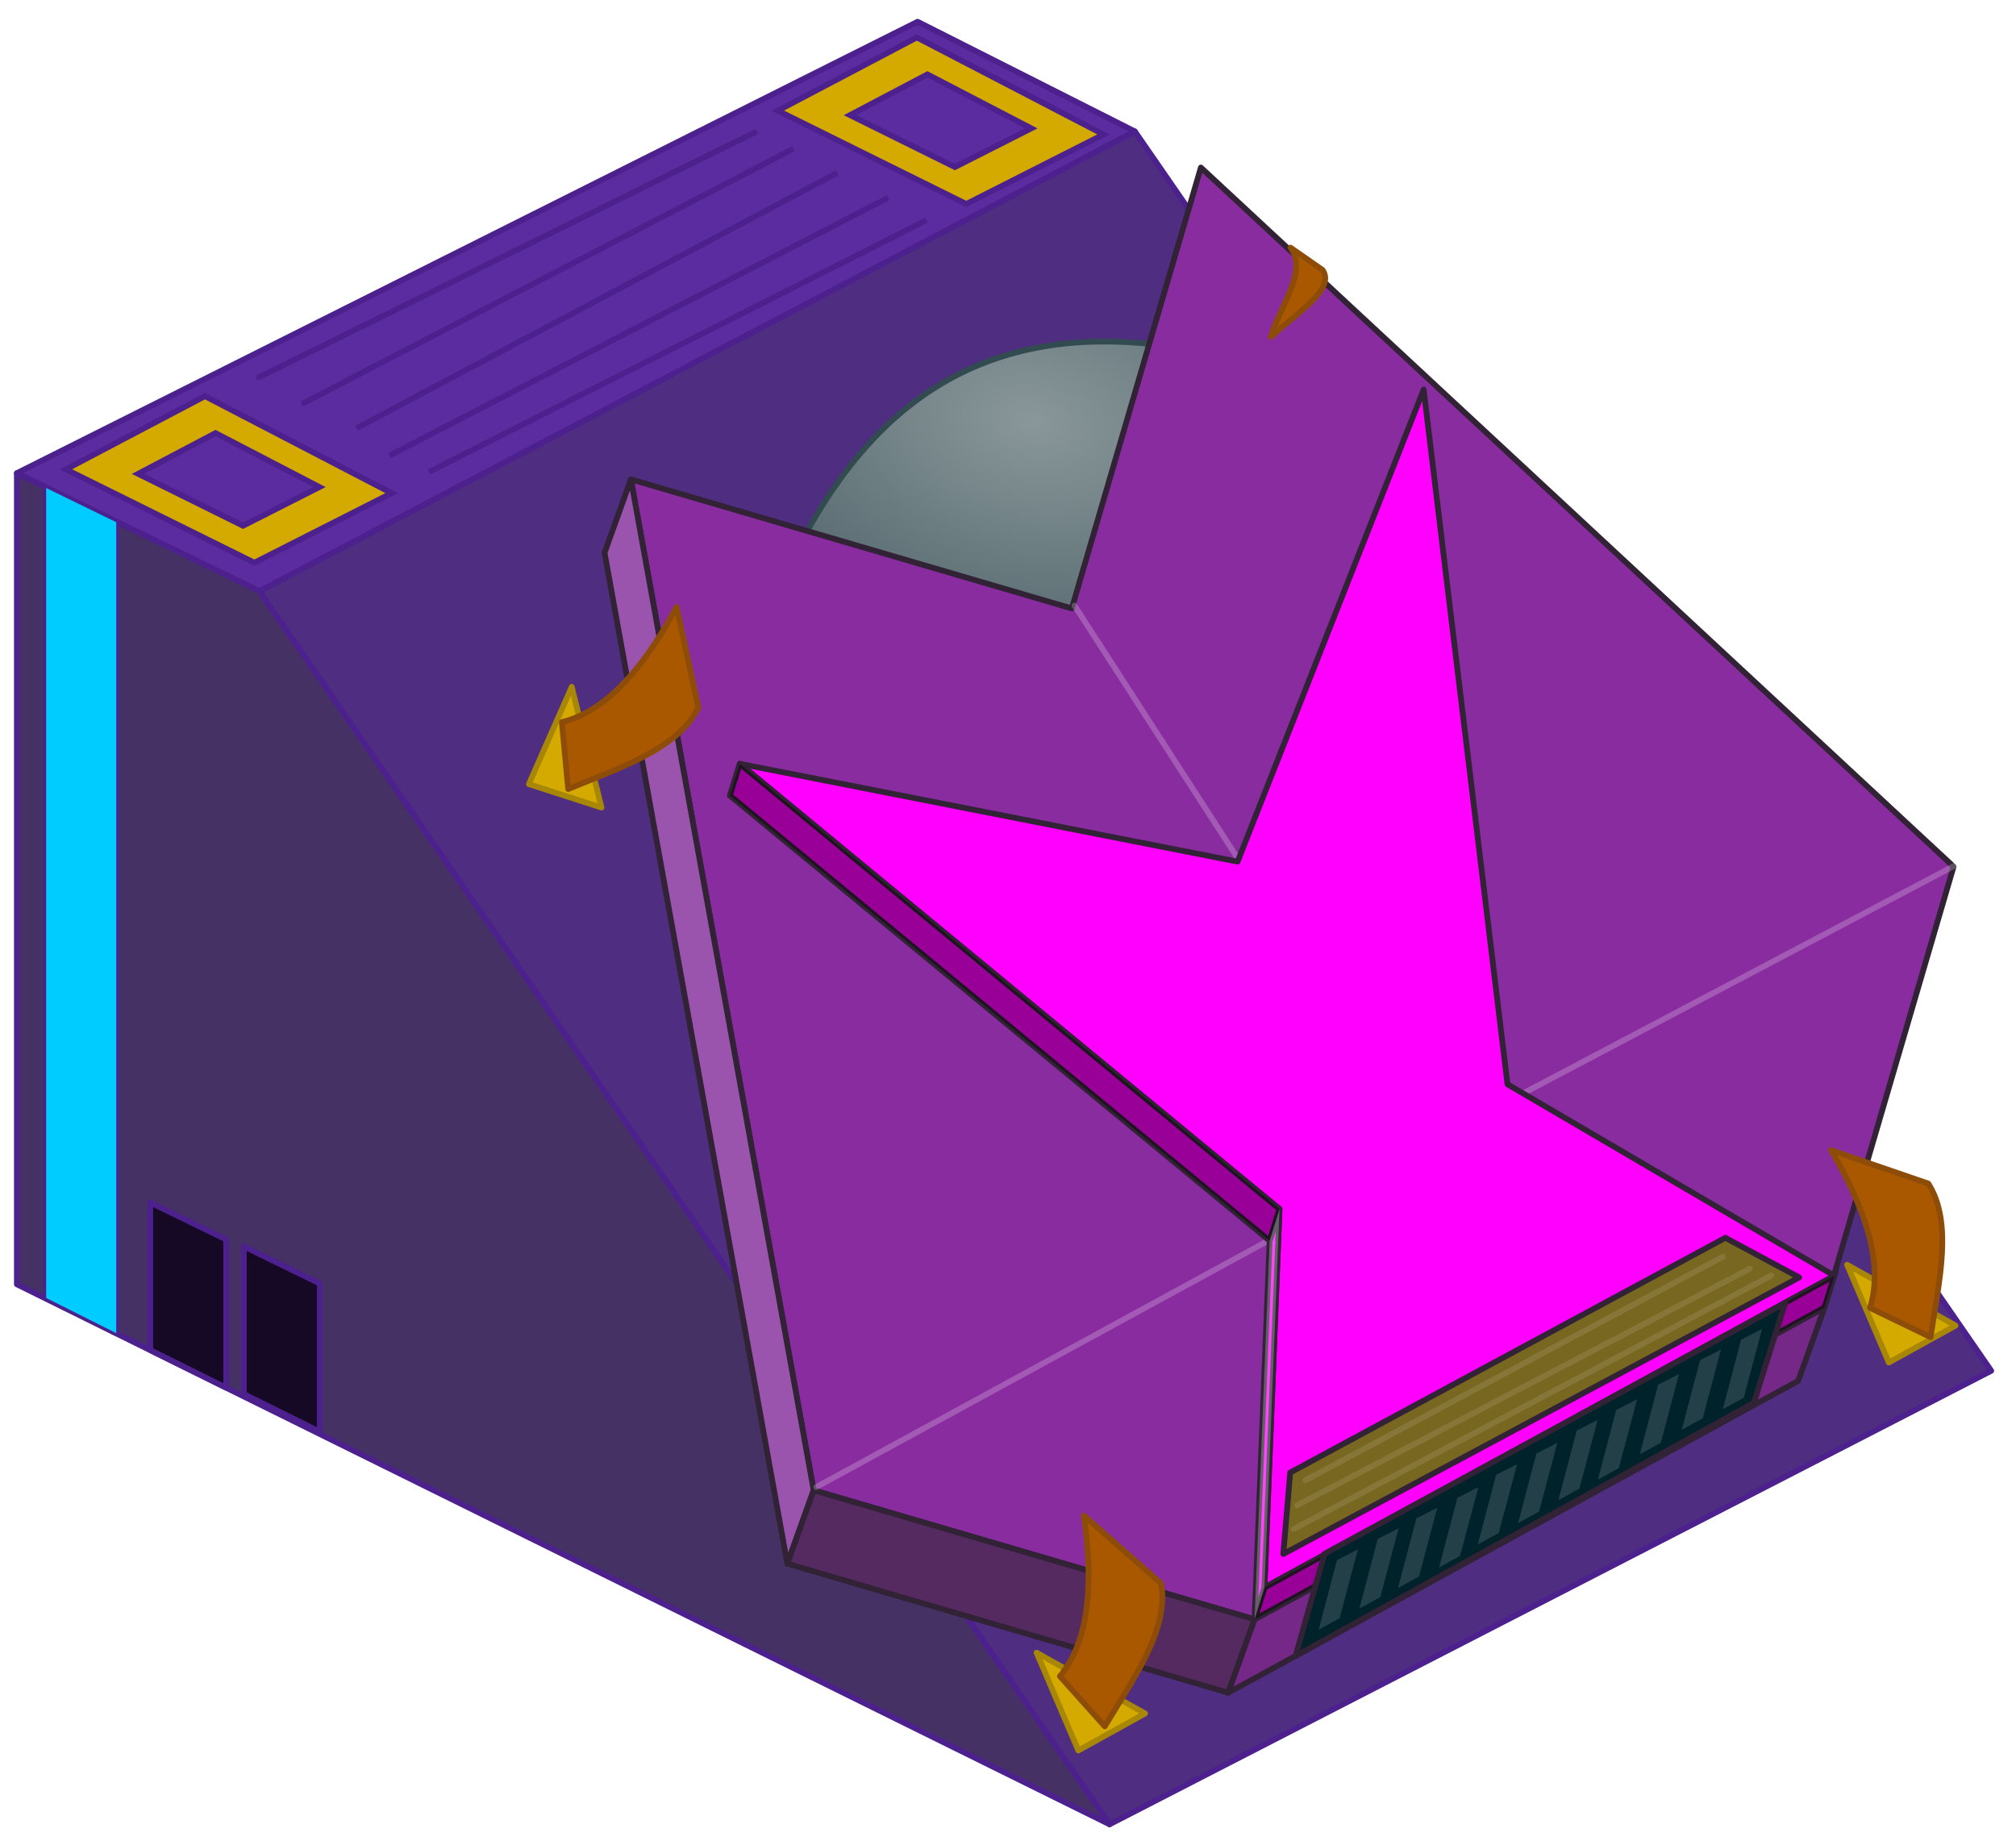 <?xml version="1.0" encoding="UTF-8" standalone="no"?>
<!-- Created with Inkscape (http://www.inkscape.org/) -->

<svg
   xmlns:dc="http://purl.org/dc/elements/1.1/"
   xmlns:cc="http://creativecommons.org/ns#"
   xmlns:rdf="http://www.w3.org/1999/02/22-rdf-syntax-ns#"
   xmlns:svg="http://www.w3.org/2000/svg"
   xmlns="http://www.w3.org/2000/svg"
   xmlns:xlink="http://www.w3.org/1999/xlink"
   xmlns:sodipodi="http://sodipodi.sourceforge.net/DTD/sodipodi-0.dtd"
   xmlns:inkscape="http://www.inkscape.org/namespaces/inkscape"
   width="352"
   height="320"
   viewBox="0 0 352 320"
   id="svg2"
   version="1.1"
   inkscape:version="0.92.3 (2405546, 2018-03-11)"
   sodipodi:docname="shipworks.svg"
   inkscape:export-filename="/mnt/storage/Development/Games/My Colony/Web/0.53.0/html5/images/sand4.png"
   inkscape:export-xdpi="96"
   inkscape:export-ydpi="96">
  <defs
     id="defs4">
    <linearGradient
       id="linearGradient1035">
      <stop
         style="stop-color:#89979a;stop-opacity:1;"
         offset="0"
         id="stop1031" />
      <stop
         style="stop-color:#53676c;stop-opacity:1;"
         offset="1"
         id="stop1033" />
    </linearGradient>
    <radialGradient
       inkscape:collect="always"
       xlink:href="#linearGradient1035"
       id="radialGradient1037"
       cx="164.586"
       cy="810.393"
       fx="164.586"
       fy="810.393"
       r="44.279"
       gradientTransform="matrix(-1.396,-0.276,0.185,-0.937,260.21,1610.673)"
       gradientUnits="userSpaceOnUse" />
    <filter
       inkscape:collect="always"
       style="color-interpolation-filters:sRGB"
       id="filter2668"
       x="-1.097"
       width="3.194"
       y="-0.091"
       height="1.182">
      <feGaussianBlur
         inkscape:collect="always"
         stdDeviation="5.593"
         id="feGaussianBlur2670" />
    </filter>
  </defs>
  <sodipodi:namedview
     id="base"
     pagecolor="#ffffff"
     bordercolor="#666666"
     borderopacity="1.0"
     inkscape:pageopacity="0.0"
     inkscape:pageshadow="2"
     inkscape:zoom="1.02"
     inkscape:cx="101.58097"
     inkscape:cy="272.71263"
     inkscape:document-units="px"
     inkscape:current-layer="layer1"
     showgrid="false"
     units="px"
     inkscape:window-width="1649"
     inkscape:window-height="1157"
     inkscape:window-x="620"
     inkscape:window-y="156"
     inkscape:window-maximized="0"
     inkscape:snap-bbox="true"
     inkscape:bbox-paths="true"
     inkscape:bbox-nodes="true"
     inkscape:snap-global="false">
    <inkscape:grid
       type="xygrid"
       id="grid4136"
       empspacing="16" />
  </sodipodi:namedview>
  <g
     inkscape:label="Layer 1"
     inkscape:groupmode="layer"
     id="layer1"
     transform="translate(0,-732.362)">
    <path
       style="fill:#5b2ca0;fill-opacity:1;stroke:#4c208d;stroke-width:1px;stroke-linecap:round;stroke-linejoin:round;stroke-opacity:1"
       d="M 2.946,814.971 160.214,736.153 198.149,755.305 45.302,835.596 Z"
       id="path923"
       inkscape:connector-curvature="0" />
    <path
       style="fill:#4f2d80;fill-opacity:1;stroke:#4c208d;stroke-width:1px;stroke-linecap:round;stroke-linejoin:round;stroke-opacity:1"
       d="M 198.149,755.305 347.682,971.703 193.73,1050.889 45.302,835.596 Z"
       id="path925"
       inkscape:connector-curvature="0" />
    <path
       style="fill:#463164;fill-opacity:1;stroke:#4c208d;stroke-width:1px;stroke-linecap:round;stroke-linejoin:round;stroke-opacity:1"
       d="M 2.946,814.971 V 956.602 L 193.73,1050.889 45.302,835.596 Z"
       id="path927"
       inkscape:connector-curvature="0" />
    <path
       style="fill:url(#radialGradient1037);fill-opacity:1;stroke:#324b51;stroke-width:1;stroke-linecap:butt;stroke-linejoin:miter;stroke-miterlimit:4;stroke-dasharray:none;stroke-opacity:1"
       d="m 140.95,825.075 c 12.291,-22.112 30.4,-35.646 59.712,-32.668 l 27.223,49.759 -59.712,32.668 z"
       id="path884"
       inkscape:connector-curvature="0"
       sodipodi:nodetypes="ccccc" />
    <path
       style="fill:#892ca0;fill-opacity:1;stroke:#312235;stroke-width:1;stroke-linecap:round;stroke-linejoin:round;stroke-miterlimit:4;stroke-dasharray:none;stroke-opacity:1"
       d="m 110.157,816.06 31.91,176.502 76.983,22.537 99.519,-54.446 22.536,-76.983 -131.429,-122.056 -22.536,76.983 z"
       id="path820"
       inkscape:connector-curvature="0" />
    <path
       style="opacity:0.219;fill:none;stroke:#ffffff;stroke-width:1;stroke-linecap:round;stroke-linejoin:round;stroke-miterlimit:4;stroke-dasharray:none;stroke-opacity:1"
       d="m 341.456,883.409 -96.556,50.958"
       id="path2574"
       inkscape:connector-curvature="0" />
    <path
       style="fill:#9b54ad;fill-opacity:1;stroke:#312235;stroke-width:1px;stroke-linecap:round;stroke-linejoin:round;stroke-opacity:1"
       d="m 110.157,816.06 -4.6,12.811 31.91,176.502 4.6,-12.811 z"
       id="path987"
       inkscape:connector-curvature="0" />
    <path
       style="fill:#552a60;fill-opacity:1;stroke:#312235;stroke-width:1px;stroke-linecap:round;stroke-linejoin:round;stroke-opacity:1"
       d="m 142.067,992.562 76.983,22.537 -4.6,12.811 -76.983,-22.537 z"
       id="path989"
       inkscape:connector-curvature="0" />
    <path
       style="opacity:0.219;fill:none;stroke:#ffffff;stroke-width:1;stroke-linecap:round;stroke-linejoin:round;stroke-miterlimit:4;stroke-dasharray:none;stroke-opacity:1"
       d="m 142.51,992.009 97.253,-53.02 -21.999,-54.204 -30.158,-46.697"
       id="path2572"
       inkscape:connector-curvature="0"
       sodipodi:nodetypes="cccc" />
    <path
       style="fill:#752888;fill-opacity:1;stroke:#312235;stroke-width:1px;stroke-linecap:round;stroke-linejoin:round;stroke-opacity:1"
       d="m 219.05,1015.099 99.519,-54.446 -4.6,12.811 -99.519,54.446 z"
       id="path991"
       inkscape:connector-curvature="0" />
    <path
       sodipodi:nodetypes="cccccccc"
       inkscape:connector-curvature="0"
       id="path1017"
       d="m 129.154,865.712 94.254,77.741 -2.633,66.094 99.519,-54.446 -57.079,-33.426 -14.639,-121.298 -32.489,82.427 z"
       style="fill:#ff00ff;stroke:#312235;stroke-width:1;stroke-linecap:round;stroke-linejoin:round;stroke-miterlimit:4;stroke-dasharray:none;stroke-opacity:1" />
    <path
       style="fill:#ff00ff;fill-opacity:1;stroke:#312235;stroke-width:1px;stroke-linecap:butt;stroke-linejoin:miter;stroke-opacity:1"
       d="m 320.294,955.1 -1.725,5.553 -99.519,54.446 1.725,-5.553 z"
       id="path1019"
       inkscape:connector-curvature="0" />
    <path
       style="fill:#ff00ff;stroke:#312235;stroke-width:1px;stroke-linecap:round;stroke-linejoin:round;stroke-opacity:1"
       d="m 220.775,1009.546 2.633,-66.094 -1.725,5.552 -2.633,66.094 z"
       id="path1021"
       inkscape:connector-curvature="0" />
    <path
       style="fill:#ff00ff;fill-opacity:1;stroke:#312235;stroke-width:1px;stroke-linecap:round;stroke-linejoin:round;stroke-opacity:1"
       d="m 223.408,943.453 -94.254,-77.741 -1.725,5.552 94.254,77.741 z"
       id="path1023"
       inkscape:connector-curvature="0" />
    <path
       inkscape:connector-curvature="0"
       id="path1025"
       d="m 320.294,955.1 -1.725,5.553 -99.519,54.446 1.725,-5.553 z"
       style="opacity:0.403;fill:#000000;fill-opacity:1;stroke:none;stroke-width:1px;stroke-linecap:butt;stroke-linejoin:miter;stroke-opacity:1" />
    <path
       inkscape:connector-curvature="0"
       id="path1027"
       d="m 223.408,943.453 -94.254,-77.741 -1.725,5.552 94.254,77.741 z"
       style="opacity:0.403;fill:#000000;fill-opacity:1;stroke:none;stroke-width:1px;stroke-linecap:round;stroke-linejoin:round;stroke-opacity:1" />
    <path
       inkscape:connector-curvature="0"
       id="path1029"
       d="m 220.775,1009.546 2.633,-66.094 -1.725,5.552 -2.633,66.094 z"
       style="opacity:0.263;fill:#ffffff;stroke:none;stroke-width:1px;stroke-linecap:round;stroke-linejoin:round;stroke-opacity:1" />
    <path
       style="fill:#00222b;stroke:#312235;stroke-width:1px;stroke-linecap:round;stroke-linejoin:round;stroke-opacity:1"
       d="m 231.268,1003.651 -5.057,17.837 80.01,-44.205 5.469,-17.405 z"
       id="path2539"
       inkscape:connector-curvature="0" />
    <path
       style="opacity:0.137;fill:#ffffff;stroke:none;stroke-width:1px;stroke-linecap:butt;stroke-linejoin:miter;stroke-opacity:1"
       d="m 233.435,1004.759 -3.196,12.148 3.657,-1.999 3.193,-12.009 z"
       id="path2541"
       inkscape:connector-curvature="0" />
    <path
       inkscape:connector-curvature="0"
       id="path2543"
       d="m 240.55,1001.06 -3.196,12.148 3.657,-1.999 3.193,-12.009 z"
       style="opacity:0.137;fill:#ffffff;stroke:none;stroke-width:1px;stroke-linecap:butt;stroke-linejoin:miter;stroke-opacity:1" />
    <path
       style="opacity:0.137;fill:#ffffff;stroke:none;stroke-width:1px;stroke-linecap:butt;stroke-linejoin:miter;stroke-opacity:1"
       d="m 247.301,997.465 -3.196,12.148 3.657,-1.999 3.193,-12.009 z"
       id="path2545"
       inkscape:connector-curvature="0" />
    <path
       inkscape:connector-curvature="0"
       id="path2547"
       d="m 254.469,993.878 -3.196,12.148 3.657,-1.999 3.193,-12.009 z"
       style="opacity:0.137;fill:#ffffff;stroke:none;stroke-width:1px;stroke-linecap:butt;stroke-linejoin:miter;stroke-opacity:1" />
    <path
       style="opacity:0.137;fill:#ffffff;stroke:none;stroke-width:1px;stroke-linecap:butt;stroke-linejoin:miter;stroke-opacity:1"
       d="m 261.229,989.866 -3.196,12.148 3.657,-1.999 3.193,-12.009 z"
       id="path2550"
       inkscape:connector-curvature="0" />
    <path
       inkscape:connector-curvature="0"
       id="path2552"
       d="m 268.261,986.138 -3.196,12.148 3.657,-1.999 3.193,-12.009 z"
       style="opacity:0.137;fill:#ffffff;stroke:none;stroke-width:1px;stroke-linecap:butt;stroke-linejoin:miter;stroke-opacity:1" />
    <path
       style="opacity:0.137;fill:#ffffff;stroke:none;stroke-width:1px;stroke-linecap:butt;stroke-linejoin:miter;stroke-opacity:1"
       d="m 275.3,982.132 -3.196,12.148 3.657,-1.999 3.193,-12.009 z"
       id="path2554"
       inkscape:connector-curvature="0" />
    <path
       inkscape:connector-curvature="0"
       id="path2556"
       d="m 282.19,978.539 -3.196,12.148 3.657,-1.999 3.193,-12.009 z"
       style="opacity:0.137;fill:#ffffff;stroke:none;stroke-width:1px;stroke-linecap:butt;stroke-linejoin:miter;stroke-opacity:1" />
    <path
       style="opacity:0.137;fill:#ffffff;stroke:none;stroke-width:1px;stroke-linecap:butt;stroke-linejoin:miter;stroke-opacity:1"
       d="m 289.515,974.123 -3.196,12.148 3.657,-1.999 3.193,-12.009 z"
       id="path2558"
       inkscape:connector-curvature="0" />
    <path
       inkscape:connector-curvature="0"
       id="path2560"
       d="m 296.838,969.846 -3.196,12.148 3.657,-1.999 3.193,-12.009 z"
       style="opacity:0.137;fill:#ffffff;stroke:none;stroke-width:1px;stroke-linecap:butt;stroke-linejoin:miter;stroke-opacity:1" />
    <path
       style="opacity:0.137;fill:#ffffff;stroke:none;stroke-width:1px;stroke-linecap:butt;stroke-linejoin:miter;stroke-opacity:1"
       d="m 304.005,966.26 -3.196,12.148 3.657,-1.999 3.193,-12.009 z"
       id="path2562"
       inkscape:connector-curvature="0" />
    <path
       style="fill:#786721;stroke:#312235;stroke-width:1px;stroke-linecap:round;stroke-linejoin:round;stroke-opacity:1"
       d="m 224.065,1003.686 90.077,-48.294 -12.892,-6.914 -75.978,40.993 z"
       id="path2564"
       inkscape:connector-curvature="0"
       sodipodi:nodetypes="ccccc" />
    <path
       style="opacity:0.108;fill:none;stroke:#ffffff;stroke-width:1px;stroke-linecap:round;stroke-linejoin:round;stroke-opacity:1"
       d="m 227.918,990.825 72.878,-39.02"
       id="path2566"
       inkscape:connector-curvature="0" />
    <path
       style="opacity:0.108;fill:none;stroke:#ffffff;stroke-width:1px;stroke-linecap:round;stroke-linejoin:round;stroke-opacity:1"
       d="M 226.474,995.192 305.515,953.87"
       id="path2568"
       inkscape:connector-curvature="0" />
    <path
       style="opacity:0.108;fill:none;stroke:#ffffff;stroke-width:1px;stroke-linecap:round;stroke-linejoin:round;stroke-opacity:1"
       d="m 225.89,999.333 83.387,-44.278"
       id="path2570"
       inkscape:connector-curvature="0" />
    <path
       style="fill:#d4aa00;fill-opacity:1;stroke:#4c208d;stroke-width:1px;stroke-linecap:butt;stroke-linejoin:miter;stroke-opacity:1"
       d="m 160.085,738.901 -24.284,12.781 32.912,16.296 23.965,-12.142 z"
       id="path2576"
       inkscape:connector-curvature="0"
       sodipodi:nodetypes="ccccc" />
    <path
       sodipodi:nodetypes="ccccc"
       inkscape:connector-curvature="0"
       id="path2578"
       d="m 161.927,745.349 -13.513,7.112 18.313,9.068 13.335,-6.756 z"
       style="fill:#5b2ca0;fill-opacity:1;stroke:#4c208d;stroke-width:1;stroke-linecap:butt;stroke-linejoin:miter;stroke-miterlimit:4;stroke-dasharray:none;stroke-opacity:1" />
    <path
       sodipodi:nodetypes="ccccc"
       inkscape:connector-curvature="0"
       id="path2580"
       d="m 35.788,801.53 -24.284,12.781 32.912,16.296 23.965,-12.142 z"
       style="fill:#d4aa00;fill-opacity:1;stroke:#4c208d;stroke-width:1px;stroke-linecap:butt;stroke-linejoin:miter;stroke-opacity:1" />
    <path
       style="fill:#5b2ca0;fill-opacity:1;stroke:#4c208d;stroke-width:1;stroke-linecap:butt;stroke-linejoin:miter;stroke-miterlimit:4;stroke-dasharray:none;stroke-opacity:1"
       d="m 37.629,807.977 -13.513,7.112 18.313,9.068 13.335,-6.756 z"
       id="path2582"
       inkscape:connector-curvature="0"
       sodipodi:nodetypes="ccccc" />
    <path
       style="fill:#00ccff;fill-opacity:1;stroke:#4c208d;stroke-width:1px;stroke-linecap:round;stroke-linejoin:round;stroke-opacity:1"
       d="m 8.06,817.567 c 0,0 0,141.055 0,141.418 l 12.239,6.147 V 823.537 Z"
       id="path2584"
       inkscape:connector-curvature="0"
       sodipodi:nodetypes="ccccc" />
    <path
       sodipodi:nodetypes="ccccc"
       inkscape:connector-curvature="0"
       id="path2586"
       d="m 8.06,817.567 c 0,0 0,141.055 0,141.418 l 12.239,6.147 V 823.537 Z"
       style="fill:#00ccff;fill-opacity:1;stroke:none;stroke-width:1px;stroke-linecap:round;stroke-linejoin:round;stroke-opacity:1;filter:url(#filter2668)" />
    <path
       style="fill:#150925;fill-opacity:1;stroke:#4c208d;stroke-width:1px;stroke-linecap:round;stroke-linejoin:round;stroke-opacity:1"
       d="m 39.488,974.653 v -25.87 l -13.253,-6.468 v 25.765 z"
       id="path2053"
       inkscape:connector-curvature="0" />
    <path
       inkscape:connector-curvature="0"
       id="path2722"
       d="m 55.826,982.33 v -25.87 l -13.253,-6.468 v 25.765 z"
       style="fill:#150925;fill-opacity:1;stroke:#4c208d;stroke-width:1px;stroke-linecap:round;stroke-linejoin:round;stroke-opacity:1" />
    <path
       style="fill:#d4aa00;stroke:#a78705;stroke-width:1px;stroke-linecap:round;stroke-linejoin:round;stroke-opacity:1"
       d="m 180.987,1020.913 18.953,10.622 -11.663,6.456 z"
       id="path2726"
       inkscape:connector-curvature="0" />
    <path
       style="fill:#aa5800;fill-opacity:1;stroke:#8d4d09;stroke-width:1px;stroke-linecap:round;stroke-linejoin:round;stroke-opacity:1"
       d="m 189.253,996.989 13.479,11.84 c 1.431,7.982 -4.754,16.508 -9.836,24.954 l -7.832,-8.743 c 4.272,-5.148 6.222,-13.689 4.189,-28.051 z"
       id="path2724"
       inkscape:connector-curvature="0"
       sodipodi:nodetypes="ccccc" />
    <path
       inkscape:connector-curvature="0"
       id="path2730"
       d="m 322.503,953.181 18.953,10.622 -11.663,6.456 z"
       style="fill:#d4aa00;stroke:#a78705;stroke-width:1px;stroke-linecap:round;stroke-linejoin:round;stroke-opacity:1" />
    <path
       sodipodi:nodetypes="ccccc"
       inkscape:connector-curvature="0"
       id="path2728"
       d="m 319.718,933.179 16.968,5.825 c 4.358,6.838 1.879,17.075 0.391,26.82 l -10.569,-5.108 c 1.993,-6.386 0.55,-15.027 -6.791,-27.537 z"
       style="fill:#aa5800;fill-opacity:1;stroke:#8d4d09;stroke-width:1px;stroke-linecap:round;stroke-linejoin:round;stroke-opacity:1" />
    <path
       inkscape:connector-curvature="0"
       id="path2734"
       d="M 99.828,852.275 105.03,873.369 92.345,869.27 Z"
       style="fill:#d4aa00;stroke:#a78705;stroke-width:1px;stroke-linecap:round;stroke-linejoin:round;stroke-opacity:1" />
    <path
       sodipodi:nodetypes="cccccc"
       inkscape:connector-curvature="0"
       id="path2732"
       d="m 118.129,838.364 1.731,7.953 2.084,9.577 c -3.589,7.272 -13.628,10.458 -22.733,14.237 L 98.101,858.445 c 6.494,-1.606 13.135,-7.319 20.028,-20.082 z"
       style="fill:#aa5800;fill-opacity:1;stroke:#8d4d09;stroke-width:1px;stroke-linecap:round;stroke-linejoin:round;stroke-opacity:1" />
    <path
       style="fill:#aa5800;fill-opacity:1;stroke:#8d4d09;stroke-width:1px;stroke-linecap:round;stroke-linejoin:round;stroke-opacity:1"
       d="m 225.319,775.591 c 3.119,4.138 -1.918,10.315 -3.414,15.607 4.252,-4.015 11.372,-8.29 9.023,-11.705 z"
       id="path2736"
       inkscape:connector-curvature="0"
       sodipodi:nodetypes="cccc" />
    <path
       style="fill:none;stroke:#4c208d;stroke-width:1px;stroke-linecap:round;stroke-linejoin:round;stroke-opacity:1"
       d="M 131.783,755.474 45.179,798.251"
       id="path2738"
       inkscape:connector-curvature="0"
       sodipodi:nodetypes="cc" />
    <path
       style="fill:none;stroke:#4c208d;stroke-width:1px;stroke-linecap:butt;stroke-linejoin:miter;stroke-opacity:1"
       d="M 138.538,758.326 52.683,802.904"
       id="path2740"
       inkscape:connector-curvature="0" />
    <path
       style="fill:none;stroke:#4c208d;stroke-width:1px;stroke-linecap:butt;stroke-linejoin:miter;stroke-opacity:1"
       d="M 161.802,770.784 74.897,814.762"
       id="path2742"
       inkscape:connector-curvature="0" />
    <path
       style="fill:none;stroke:#4c208d;stroke-width:1px;stroke-linecap:butt;stroke-linejoin:miter;stroke-opacity:1"
       d="M 155.048,766.882 67.993,811.91"
       id="path2744"
       inkscape:connector-curvature="0"
       sodipodi:nodetypes="cc" />
    <path
       style="fill:none;stroke:#4c208d;stroke-width:1px;stroke-linecap:butt;stroke-linejoin:miter;stroke-opacity:1"
       d="M 146.192,762.529 62.289,807.107"
       id="path2746"
       inkscape:connector-curvature="0" />
  </g>
</svg>
